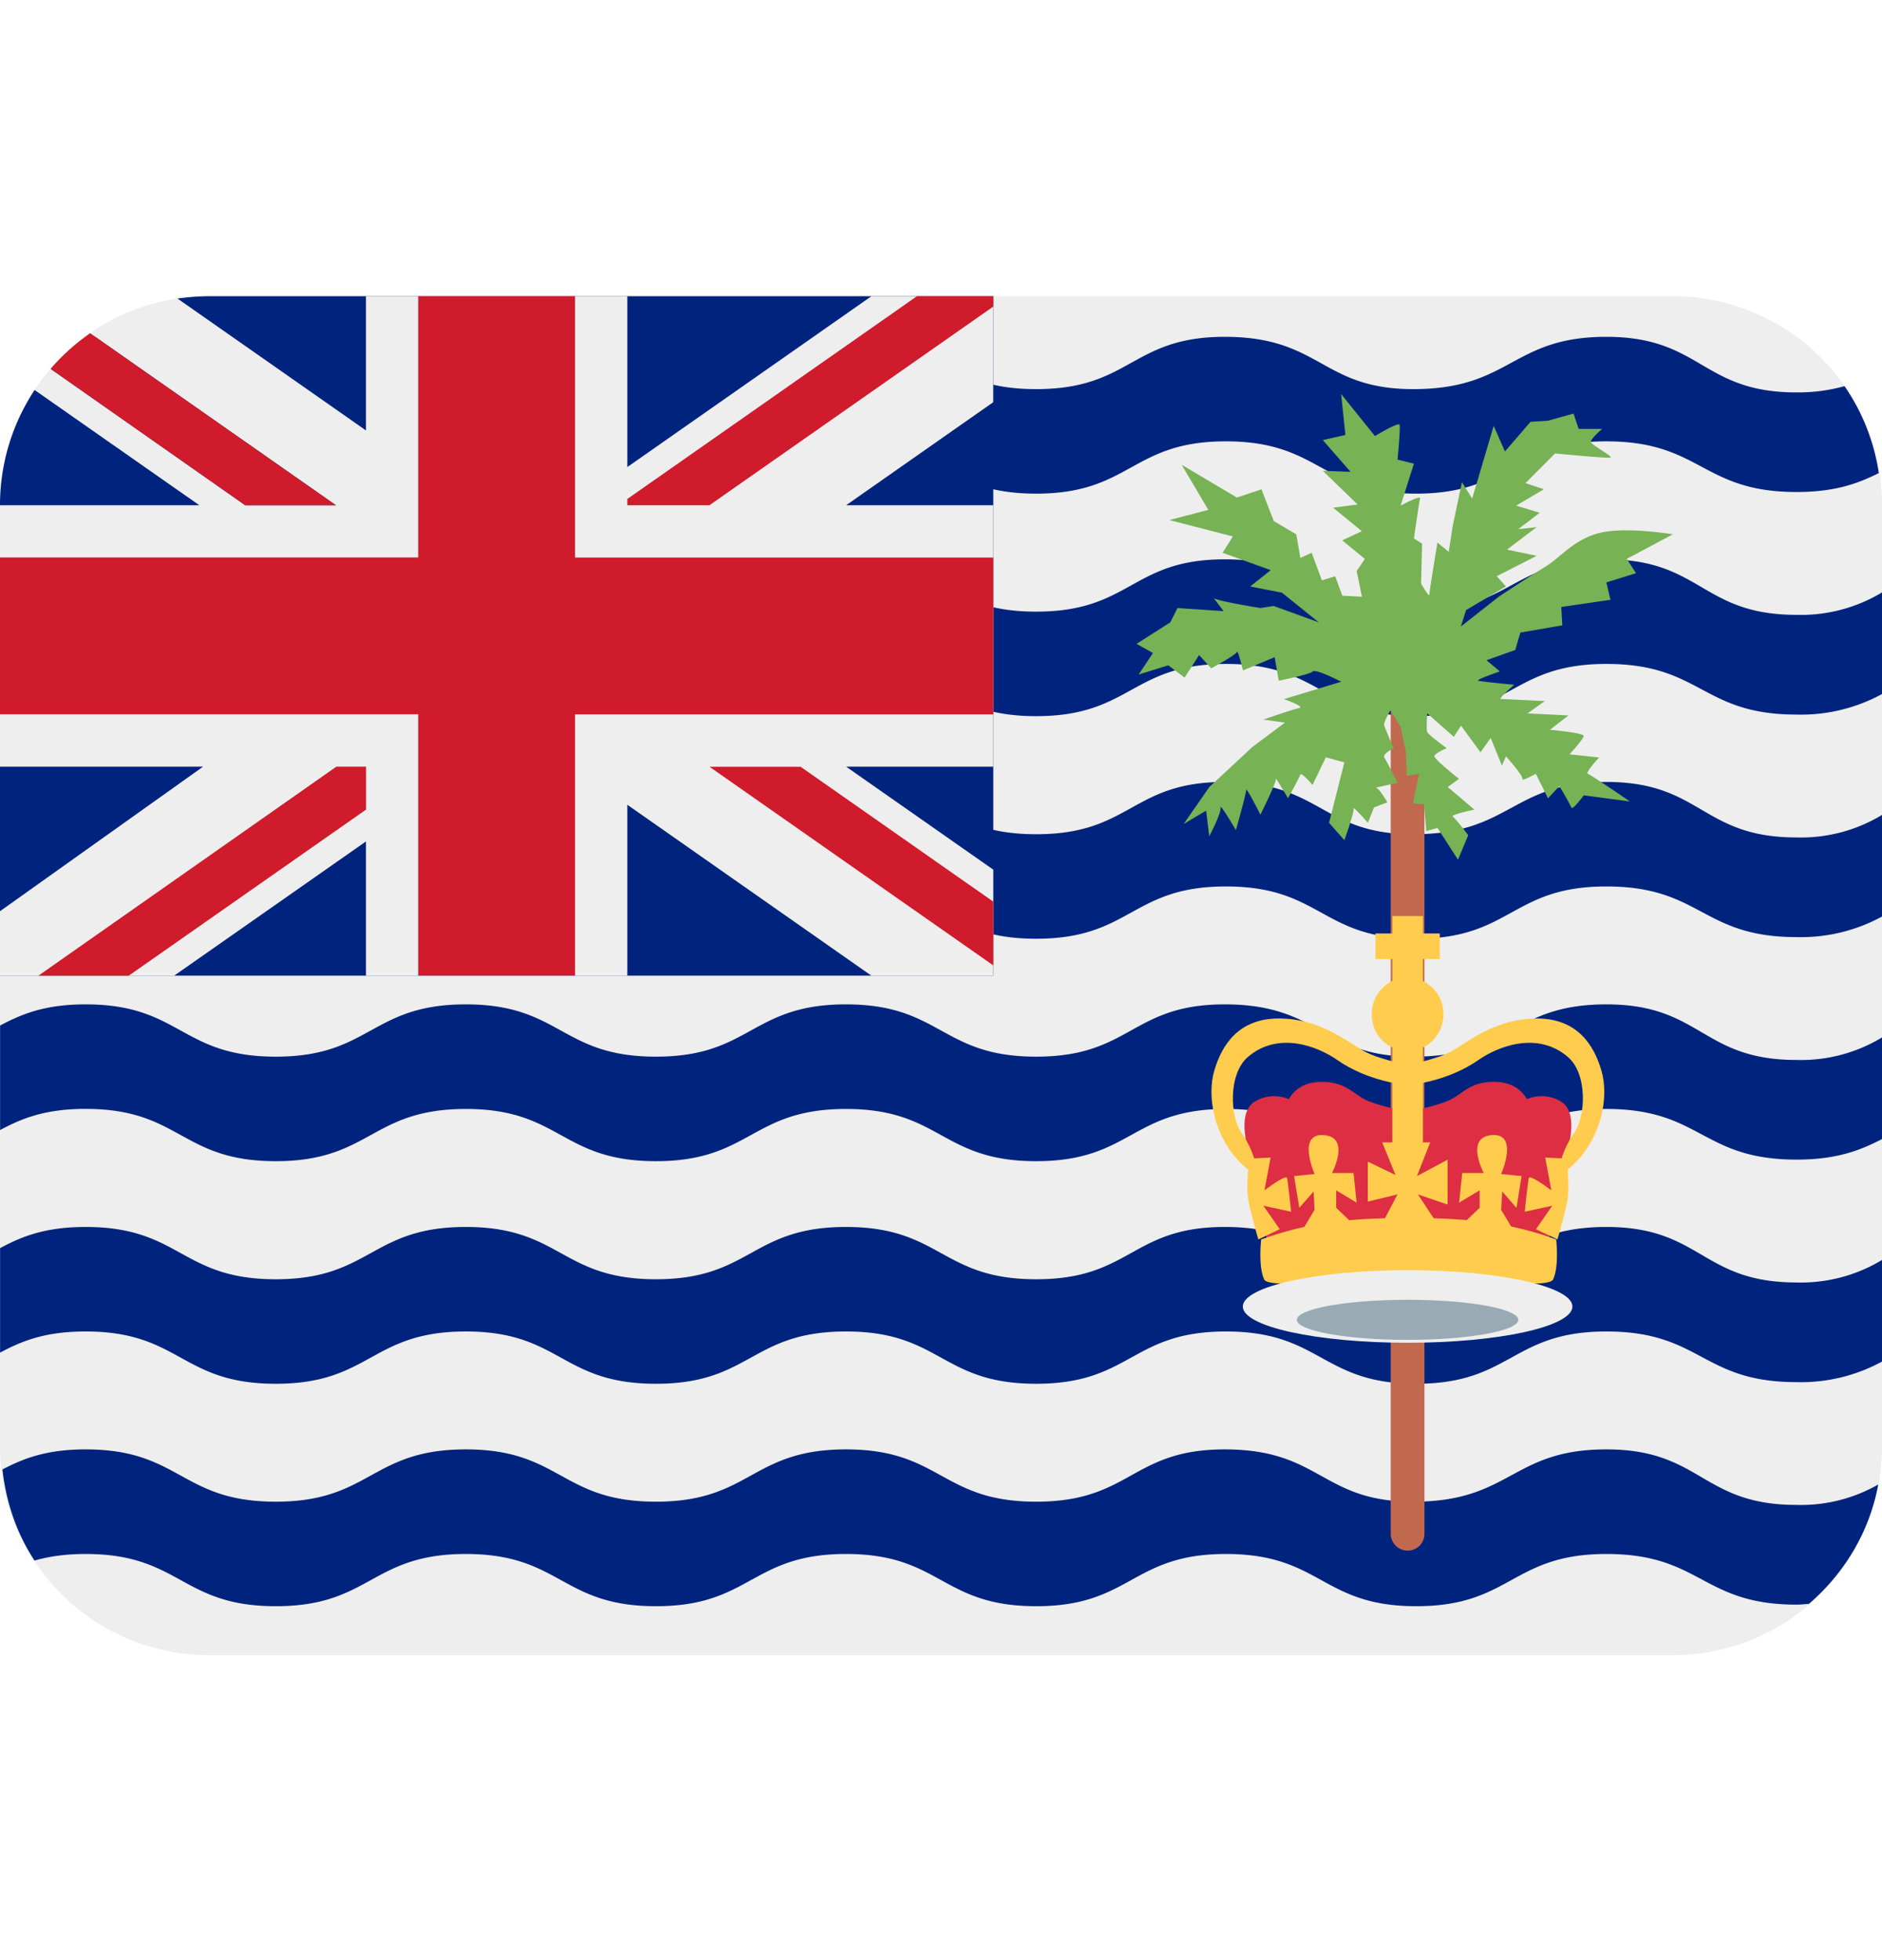 <svg xmlns="http://www.w3.org/2000/svg" width="24" height="25" fill="none" viewBox="0 0 24 25"><g clip-path="url(#a)"><path fill="#EEE" d="M24 18.444a2.667 2.667 0 0 1-2.667 2.667H2.667A2.667 2.667 0 0 1 0 18.444v-12a2.667 2.667 0 0 1 2.667-2.666h18.666A2.667 2.667 0 0 1 24 6.444v12Z"/><path fill="#00247D" d="M22.909 19.194c-1.211 0-1.211-.708-2.424-.708-1.212 0-1.212.667-2.462.667-1.175 0-1.175-.667-2.405-.667-1.193 0-1.193.667-2.405.667-1.212 0-1.212-.667-2.425-.667-1.212 0-1.212.667-2.424.667s-1.212-.667-2.424-.667-1.212.667-2.424.667-1.212-.667-2.424-.667c-.508 0-.801.12-1.061.256.047.425.185.822.409 1.162.175-.05.383-.084.652-.084 1.212 0 1.212.666 2.425.666 1.212 0 1.212-.666 2.424-.666s1.212.666 2.424.666 1.212-.666 2.424-.666 1.212.666 2.425.666c1.212 0 1.212-.666 2.419-.666 1.217 0 1.217.666 2.427.666 1.214 0 1.214-.666 2.426-.666 1.213 0 1.213.646 2.425.646.059 0 .105-.007.157-.01.45-.388.772-.915.884-1.522a1.99 1.99 0 0 1-1.043.26ZM24 17.366V16.07a1.995 1.995 0 0 1-1.091.287c-1.211 0-1.211-.708-2.424-.708-1.212 0-1.212.667-2.462.667-1.175 0-1.175-.667-2.405-.667-1.193 0-1.193.667-2.405.667-1.212 0-1.212-.667-2.425-.667-1.212 0-1.212.667-2.424.667s-1.212-.667-2.424-.667-1.212.667-2.424.667-1.212-.667-2.424-.667c-.528 0-.823.127-1.091.27v1.333c.268-.143.564-.27 1.09-.27 1.213 0 1.213.667 2.425.667 1.212 0 1.212-.667 2.424-.667s1.212.667 2.424.667 1.212-.667 2.424-.667 1.212.667 2.425.667c1.212 0 1.212-.667 2.42-.667 1.216 0 1.216.667 2.426.667 1.215 0 1.215-.667 2.426-.667 1.213 0 1.213.646 2.425.646a2.16 2.16 0 0 0 1.09-.262Zm0-2.838v-1.296a1.995 1.995 0 0 1-1.091.287c-1.211 0-1.211-.709-2.424-.709-1.212 0-1.212.667-2.462.667-1.175 0-1.175-.667-2.405-.667-1.193 0-1.193.667-2.405.667-1.212 0-1.212-.667-2.425-.667-1.212 0-1.212.667-2.424.667s-1.212-.667-2.424-.667-1.212.667-2.424.667-1.212-.667-2.424-.667c-.528 0-.823.128-1.091.27v1.333c.268-.143.564-.27 1.09-.27 1.213 0 1.213.667 2.425.667 1.212 0 1.212-.666 2.424-.666s1.212.666 2.424.666 1.212-.666 2.424-.666 1.212.666 2.425.666c1.212 0 1.212-.666 2.42-.666 1.216 0 1.216.666 2.426.666 1.215 0 1.215-.666 2.426-.666 1.213 0 1.213.646 2.425.646.526 0 .822-.124 1.09-.262Zm0-2.838v-1.296a1.995 1.995 0 0 1-1.091.287c-1.211 0-1.211-.708-2.424-.708-1.212 0-1.212.667-2.462.667-1.175 0-1.175-.667-2.405-.667-1.193 0-1.193.667-2.405.667-1.212 0-1.212-.667-2.425-.667-1.212 0-1.212.667-2.424.667s-1.212-.667-2.424-.667-1.212.667-2.424.667-1.212-.667-2.424-.667c-.528 0-.823.127-1.091.27v1.333c.268-.143.564-.27 1.09-.27 1.213 0 1.213.667 2.425.667 1.212 0 1.212-.667 2.424-.667s1.212.667 2.424.667 1.212-.667 2.424-.667 1.212.667 2.425.667c1.212 0 1.212-.667 2.42-.667 1.216 0 1.216.667 2.426.667 1.215 0 1.215-.667 2.426-.667 1.213 0 1.213.646 2.425.646A2.16 2.16 0 0 0 24 11.69Zm0-2.838V7.556a2.001 2.001 0 0 1-1.091.286c-1.211 0-1.211-.708-2.424-.708-1.212 0-1.212.667-2.462.667-1.175 0-1.175-.667-2.405-.667-1.193 0-1.193.667-2.405.667-1.212 0-1.212-.667-2.425-.667-1.212 0-1.212.667-2.424.667s-1.212-.667-2.424-.667-1.212.667-2.424.667-1.212-.667-2.424-.667c-.528 0-.823.127-1.091.27v1.333c.268-.143.564-.27 1.09-.27 1.213 0 1.213.667 2.425.667 1.212 0 1.212-.666 2.424-.666s1.212.666 2.424.666 1.212-.666 2.424-.666 1.212.666 2.425.666c1.212 0 1.212-.666 2.42-.666 1.216 0 1.216.666 2.426.666 1.215 0 1.215-.666 2.426-.666 1.213 0 1.213.646 2.425.646A2.156 2.156 0 0 0 24 8.852Zm-.041-2.818a2.636 2.636 0 0 0-.437-1.109 2.21 2.21 0 0 1-.613.08c-1.211 0-1.211-.709-2.424-.709-1.212 0-1.212.667-2.462.667-1.175 0-1.175-.667-2.405-.667-1.193 0-1.193.667-2.405.667-1.212 0-1.212-.667-2.425-.667-1.212 0-1.212.667-2.424.667s-1.212-.667-2.424-.667-1.212.667-2.424.667c-1.21 0-1.213-.663-2.416-.666a2.65 2.65 0 0 0-1.032 1.57 2.06 2.06 0 0 1 1.023-.238c1.212 0 1.212.667 2.425.667 1.212 0 1.212-.667 2.424-.667s1.212.667 2.424.667 1.212-.667 2.424-.667 1.212.667 2.424.667 1.212-.667 2.42-.667c1.216 0 1.216.667 2.426.667 1.215 0 1.215-.667 2.426-.667 1.214 0 1.214.646 2.426.646.5 0 .79-.112 1.049-.241Z"/><path fill="#C1694F" d="M18.165 19.562c0 .12-.095.215-.214.215a.216.216 0 0 1-.216-.215V8.988a.215.215 0 1 1 .43 0v10.574Z"/><path fill="#DD2E44" d="M16.437 14.02s.093-.222.418-.222c.327 0 .405.17.601.248.196.078.444.118.444.118v1.63h-1.75s-.065-.612-.17-.912c-.104-.3-.195-.706.027-.836s.43-.026.43-.026Z"/><path fill="#FFCC4D" d="M17.893 13.596v.235s-.45-.04-.842-.313c-.238-.167-.744-.373-1.135-.039-.255.215-.235.764-.077.979.155.215.312.705-.021.372-.333-.333-.431-.842-.333-1.175.098-.333.314-.665.822-.665.51 0 .843.274 1.078.411.204.118.529.155.508.195Z"/><path fill="#FFCC4D" d="m15.93 14.777.273-.013-.078.418s.274-.208.288-.157c.012.053.052.43.052.43l-.354-.077.209.3-.273.13s-.105-.352-.131-.521c-.027-.17.014-.51.014-.51Zm.573.223.261-.026s-.225-.51.105-.497c.366.014.117.484.117.484h.275l.039.378-.26-.157v.223l.286.274-.757.077.195-.326-.012-.234-.183.209-.066-.405Z"/><path fill="#DD2E44" d="M19.47 14.02s-.092-.222-.418-.222c-.326 0-.404.17-.6.248a2.421 2.421 0 0 1-.444.118v1.63h1.75s.065-.612.17-.912c.104-.3.195-.706-.027-.836s-.431-.026-.431-.026Z"/><path fill="#FFCC4D" d="M18.014 13.596v.235s.45-.04.842-.313c.239-.167.744-.373 1.136-.039.255.215.234.764.077.979-.156.215-.312.705.02.372.333-.333.432-.842.333-1.175-.097-.333-.313-.665-.822-.665-.51 0-.843.274-1.077.411-.203.118-.528.155-.509.195Z"/><path fill="#FFCC4D" d="m19.98 14.777-.275-.013.078.418s-.274-.208-.287-.157c-.013.053-.052.43-.052.43l.351-.077-.208.3.274.13s.104-.352.131-.52c.025-.17-.013-.51-.013-.51Zm-.576.223-.261-.026s.226-.51-.105-.497c-.365.014-.117.484-.117.484h-.274l-.04.378.262-.157v.223l-.288.274.758.077-.196-.326.014-.234.182.21.065-.406Zm-.997-2.064c0 .26-.205.47-.456.47a.463.463 0 0 1-.458-.47c0-.259.205-.47.458-.47a.464.464 0 0 1 .456.47Zm-.867-1.03h.821v.326h-.821v-.326Z"/><path fill="#FFCC4D" d="M17.755 11.684h.391v3.015h-.39v-3.015Z"/><path fill="#FFCC4D" d="M17.627 14.57h.612l-.17.43.392-.209v.573l-.379-.13.327.496h-.848l.26-.496-.378.091v-.509l.353.17-.17-.417Z"/><path fill="#FFCC4D" d="M17.952 15.534c.81 0 1.319.067 1.893.274 0 0 .04.341-.039.51-.077.17-1.867-.118-1.867-.118l.013-.666Z"/><path fill="#FFCC4D" d="M17.975 15.534c-.809 0-1.318.067-1.892.274 0 0-.04.341.038.51.079.17 1.867-.118 1.867-.118l-.013-.666Z"/><path fill="#EEE" d="M20.052 16.664c0 .256-.941.462-2.101.462-1.16 0-2.102-.206-2.102-.462s.942-.464 2.102-.464 2.101.208 2.101.464Z"/><path fill="#99AAB5" d="M19.362 16.833c0 .141-.632.256-1.411.256-.78 0-1.413-.115-1.413-.256 0-.14.633-.255 1.413-.255.779 0 1.411.115 1.411.255Z"/><path fill="#77B255" d="m17.103 5.026.431.536s.3-.183.314-.144c.013.04-.026.444-.026.444l.209.052-.17.536s.262-.144.248-.092c-.013.052-.078.51-.078.51l.104.065-.013.51s.105.181.105.143c0-.039.104-.666.104-.666l.144.118.05-.326.118-.562.131.209.274-.927.144.326.326-.378.222-.014.326-.091.066.195h.3s-.156.131-.143.17c.012.039.286.182.247.196-.04.013-.705-.053-.705-.053l-.378.379.235.078-.353.209.3.091-.274.209.236-.026-.379.287.379.079-.51.26.118.131-.509.301-.066.209.483-.379s.392-.261.588-.379c.196-.117.352-.339.68-.43.327-.092.952.013.952.013l-.588.313.118.183-.378.117.052.222-.627.092.013.234-.535.092-.065.222-.366.131.17.143s-.314.105-.274.118c.04.013.457.052.457.052s-.21.182-.17.182c.04 0 .56.026.56.026l-.221.157.523.026-.236.183s.43.039.43.078-.181.235-.181.235l.378.04s-.182.195-.144.209c.04.012.536.352.536.352l-.588-.078s-.144.195-.157.156a3.74 3.74 0 0 0-.155-.274l-.144.156-.156-.313s-.183.104-.171.065c.013-.039-.209-.287-.209-.287l-.052.118-.143-.353-.13.183-.249-.34-.091.143-.34-.3s-.013.196 0 .236c.013.039.249.208.249.208s-.157.066-.157.104c0 .04.314.288.314.288l-.144.104.34.288s-.314.065-.275.091c.04.026.196.235.196.235l-.13.313-.261-.405-.144.04-.027-.34-.142-.013.077-.378-.156.026-.013-.313-.066-.314-.13-.209s-.092.157-.079.195c.013.04.119.288.119.288s-.144.078-.119.117c.027.04.17.326.17.326s-.313.065-.274.065c.04 0 .144.183.144.183l-.17.065-.078.196s-.195-.222-.183-.182c.014.039-.117.404-.117.404l-.195-.222.195-.77-.236-.065-.17.353s-.143-.17-.156-.131c-.013.04-.157.3-.157.3s-.168-.287-.155-.247c.013.038-.197.457-.197.457s-.182-.366-.182-.313c0 .052-.13.509-.13.509s-.208-.353-.196-.287c.014.065-.144.366-.144.366l-.04-.327-.286.17.326-.47.548-.51.418-.313-.276-.038s.398-.138.444-.144c.118-.013-.182-.117-.182-.117l.731-.222s-.326-.17-.365-.13c-.04.039-.432.117-.432.117l-.052-.3-.404.169s-.066-.275-.078-.235c-.013.039-.327.208-.327.208l-.155-.169-.184.287-.209-.156-.377.117.182-.274-.209-.117.43-.274.092-.183.588.04s-.157-.21-.13-.17c.026.039.6.13.6.13l.17-.026.574.209-.47-.379-.405-.079.262-.208-.614-.222.131-.208-.81-.209.497-.13-.34-.575.704.418.314-.105.157.405.287.17.052.3.144-.066.13.352.17-.052.091.248.25.013-.067-.327.104-.156-.288-.236.25-.117-.367-.3.313-.04-.444-.43.354.013-.354-.405.288-.065-.054-.522Z"/><path fill="#00247D" d="M12.667 12.444V3.778h-10c-.214 0-.403.03-.403.03l-.003 1.169-1.82-.003s-.028.04-.084.137A2.659 2.659 0 0 0 0 6.444v6h12.667Z"/><path fill="#EEE" d="M12.667 3.778h-1.554L8 5.957v-2.18H4.667V5.49L2.264 3.808c-.41.062-.793.216-1.115.443l3.135 2.193H3.127L.645 4.704a2.94 2.94 0 0 0-.204.27l2.101 1.47H0v3.334h2.59L0 11.622v.822h2.221l2.446-1.712v1.712H8v-2.18l3.112 2.18h1.555v-1.352L10.79 9.778h1.877V6.444H10.79l1.876-1.314V3.778Z"/><path fill="#CF1B2B" d="M7.333 3.778h-2V7.11H0v2h5.333v3.333h2V9.111h5.334v-2H7.333V3.778Z"/><path fill="#CF1B2B" d="M12.667 3.778h-.974L8 6.364v.08h1.047l3.62-2.534v-.132ZM1.149 4.25c-.187.13-.356.282-.504.454l2.482 1.74h1.156L1.15 4.25Zm3.142 5.527L.49 12.444h1.152l3.026-2.118v-.548H4.29Zm8.376 2.534V11.5l-2.458-1.721H9.047l3.62 2.534Z"/></g><defs><clipPath id="a"><path fill="#fff" d="M0 .444h24v24H0z"/></clipPath></defs></svg>
